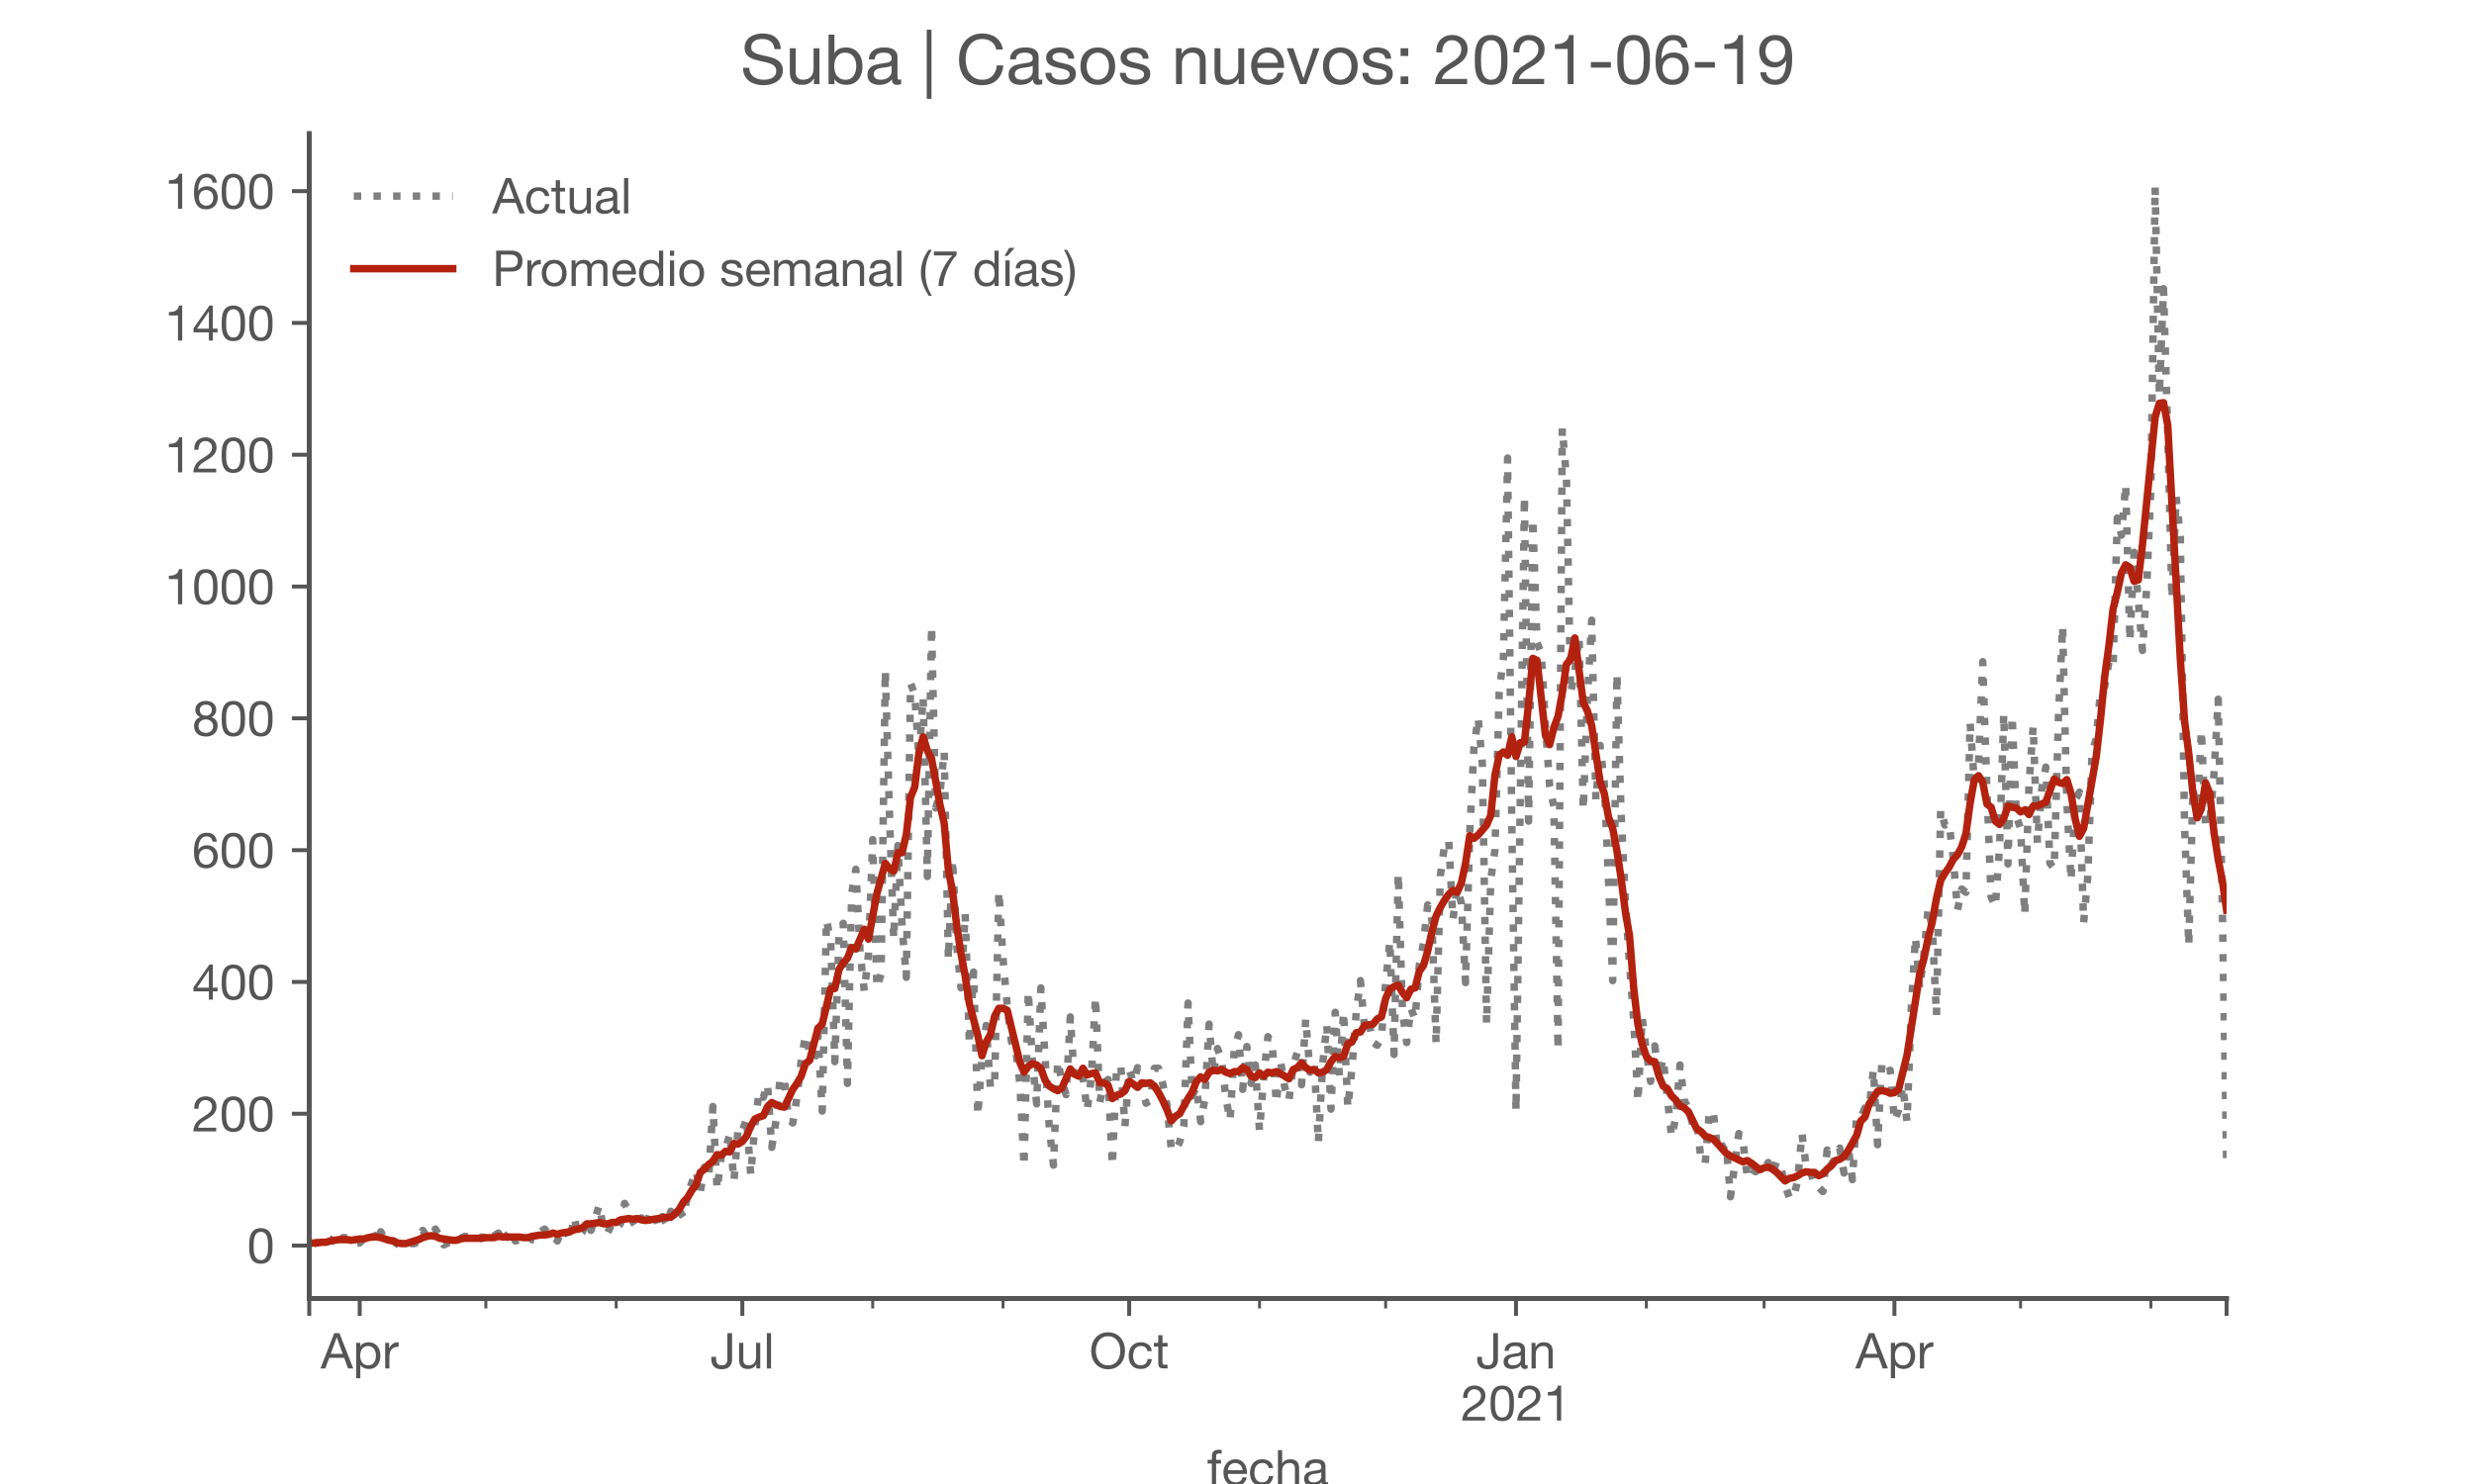 <?xml version="1.0" encoding="utf-8" standalone="no"?>
<!DOCTYPE svg PUBLIC "-//W3C//DTD SVG 1.1//EN"
  "http://www.w3.org/Graphics/SVG/1.1/DTD/svg11.dtd">
<!-- Created with matplotlib (https://matplotlib.org/) -->
<svg height="300pt" version="1.1" viewBox="0 0 500 300" width="500pt" xmlns="http://www.w3.org/2000/svg" xmlns:xlink="http://www.w3.org/1999/xlink">
 <defs>
  <style type="text/css">*{stroke-linecap:butt;stroke-linejoin:round;}</style>
 </defs>
 <g id="figure_1">
  <g id="patch_1">
   <path d="M 0 300 
L 500 300 
L 500 0 
L 0 0 
z
" style="fill:#ffffff;"/>
  </g>
  <g id="axes_1">
   <g id="patch_2">
    <path d="M 62.5 262.5 
L 450 262.5 
L 450 27 
L 62.5 27 
z
" style="fill:#ffffff;"/>
   </g>
   <g id="matplotlib.axis_1">
    <g id="xtick_1">
     <g id="line2d_1">
      <defs>
       <path d="M 0 0 
L 0 3.5 
" id="m7e9a096aee" style="stroke:#555555;stroke-width:0.8;"/>
      </defs>
      <g>
       <use style="fill:#555555;stroke:#555555;stroke-width:0.8;" x="62.5" xlink:href="#m7e9a096aee" y="262.5"/>
      </g>
     </g>
    </g>
    <g id="xtick_2">
     <g id="line2d_2">
      <g>
       <use style="fill:#555555;stroke:#555555;stroke-width:0.8;" x="72.697" xlink:href="#m7e9a096aee" y="262.5"/>
      </g>
     </g>
     <g id="text_1">
      <!-- Apr -->
      <g style="fill:#555555;" transform="translate(64.828 276.641)scale(0.1 -0.1)">
       <defs>
        <path d="M 20.094 29.5 
L 32.203 62.797 
L 32.406 62.797 
L 44.297 29.5 
z
M 27.203 71.406 
L -0.594 0 
L 9.094 0 
L 17.094 21.5 
L 47.297 21.5 
L 55.094 0 
L 65.594 0 
L 37.703 71.406 
z
" id="HelveticaNeue-65"/>
        <path d="M 6.703 51.703 
L 6.703 -19.703 
L 15.203 -19.703 
L 15.203 6.906 
L 15.406 6.906 
Q 16.797 4.594 18.844 3.047 
Q 20.906 1.5 23.203 0.594 
Q 25.5 -0.297 27.844 -0.688 
Q 30.203 -1.094 32.094 -1.094 
Q 38 -1.094 42.453 1 
Q 46.906 3.094 49.844 6.75 
Q 52.797 10.406 54.25 15.297 
Q 55.703 20.203 55.703 25.703 
Q 55.703 31.203 54.203 36.094 
Q 52.703 41 49.75 44.75 
Q 46.797 48.5 42.344 50.703 
Q 37.906 52.906 31.906 52.906 
Q 26.5 52.906 22 50.953 
Q 17.5 49 15.406 44.703 
L 15.203 44.703 
L 15.203 51.703 
z
M 46.703 26.297 
Q 46.703 22.5 45.891 18.891 
Q 45.094 15.297 43.297 12.5 
Q 41.5 9.703 38.547 8 
Q 35.594 6.297 31.203 6.297 
Q 26.797 6.297 23.688 7.938 
Q 20.594 9.594 18.641 12.297 
Q 16.703 15 15.797 18.547 
Q 14.906 22.094 14.906 25.906 
Q 14.906 29.5 15.75 33 
Q 16.594 36.5 18.5 39.25 
Q 20.406 42 23.406 43.703 
Q 26.406 45.406 30.703 45.406 
Q 34.797 45.406 37.844 43.797 
Q 40.906 42.203 42.844 39.5 
Q 44.797 36.797 45.75 33.344 
Q 46.703 29.906 46.703 26.297 
z
" id="HelveticaNeue-112"/>
        <path d="M 6.094 51.703 
L 6.094 0 
L 14.594 0 
L 14.594 23 
Q 14.594 28 15.594 31.844 
Q 16.594 35.703 18.797 38.391 
Q 21 41.094 24.594 42.5 
Q 28.203 43.906 33.297 43.906 
L 33.297 52.906 
Q 26.406 53.094 21.906 50.094 
Q 17.406 47.094 14.297 40.797 
L 14.094 40.797 
L 14.094 51.703 
z
" id="HelveticaNeue-114"/>
       </defs>
       <use xlink:href="#HelveticaNeue-65"/>
       <use x="64.8" xlink:href="#HelveticaNeue-112"/>
       <use x="124.1" xlink:href="#HelveticaNeue-114"/>
      </g>
     </g>
    </g>
    <g id="xtick_3">
     <g id="line2d_3">
      <g>
       <use style="fill:#555555;stroke:#555555;stroke-width:0.8;" x="150.027" xlink:href="#m7e9a096aee" y="262.5"/>
      </g>
     </g>
     <g id="text_2">
      <!-- Jul -->
      <g style="fill:#555555;" transform="translate(143.542 276.641)scale(0.1 -0.1)">
       <defs>
        <path d="M 44.094 17.797 
L 44.094 71.406 
L 34.594 71.406 
L 34.594 19.203 
Q 34.594 13.297 32.141 9.797 
Q 29.703 6.297 23.203 6.297 
Q 19.703 6.297 17.453 7.344 
Q 15.203 8.406 13.953 10.297 
Q 12.703 12.203 12.203 14.797 
Q 11.703 17.406 11.703 20.5 
L 11.703 23.5 
L 2.203 23.5 
L 2.203 19.094 
Q 2.203 8.906 7.594 3.656 
Q 13 -1.594 23 -1.594 
Q 29 -1.594 33.047 0.047 
Q 37.094 1.703 39.547 4.453 
Q 42 7.203 43.047 10.703 
Q 44.094 14.203 44.094 17.797 
z
" id="HelveticaNeue-74"/>
        <path d="M 49.203 0 
L 49.203 51.703 
L 40.703 51.703 
L 40.703 22.5 
Q 40.703 19 39.75 16.047 
Q 38.797 13.094 36.891 10.891 
Q 35 8.703 32.141 7.5 
Q 29.297 6.297 25.406 6.297 
Q 20.5 6.297 17.703 9.094 
Q 14.906 11.906 14.906 16.703 
L 14.906 51.703 
L 6.406 51.703 
L 6.406 17.703 
Q 6.406 13.5 7.25 10.047 
Q 8.094 6.594 10.188 4.094 
Q 12.297 1.594 15.688 0.25 
Q 19.094 -1.094 24.203 -1.094 
Q 29.906 -1.094 34.094 1.156 
Q 38.297 3.406 41 8.203 
L 41.203 8.203 
L 41.203 0 
z
" id="HelveticaNeue-117"/>
        <path d="M 6.906 71.406 
L 6.906 0 
L 15.406 0 
L 15.406 71.406 
z
" id="HelveticaNeue-108"/>
       </defs>
       <use xlink:href="#HelveticaNeue-74"/>
       <use x="51.9" xlink:href="#HelveticaNeue-117"/>
       <use x="107.5" xlink:href="#HelveticaNeue-108"/>
      </g>
     </g>
    </g>
    <g id="xtick_4">
     <g id="line2d_4">
      <g>
       <use style="fill:#555555;stroke:#555555;stroke-width:0.8;" x="228.207" xlink:href="#m7e9a096aee" y="262.5"/>
      </g>
     </g>
     <g id="text_3">
      <!-- Oct -->
      <g style="fill:#555555;" transform="translate(220.147 276.641)scale(0.1 -0.1)">
       <defs>
        <path d="M 13.297 35.703 
Q 13.297 41.094 14.688 46.344 
Q 16.094 51.594 19.094 55.797 
Q 22.094 60 26.797 62.547 
Q 31.5 65.094 38 65.094 
Q 44.5 65.094 49.203 62.547 
Q 53.906 60 56.906 55.797 
Q 59.906 51.594 61.297 46.344 
Q 62.703 41.094 62.703 35.703 
Q 62.703 30.297 61.297 25.047 
Q 59.906 19.797 56.906 15.594 
Q 53.906 11.406 49.203 8.844 
Q 44.5 6.297 38 6.297 
Q 31.5 6.297 26.797 8.844 
Q 22.094 11.406 19.094 15.594 
Q 16.094 19.797 14.688 25.047 
Q 13.297 30.297 13.297 35.703 
z
M 3.797 35.703 
Q 3.797 28.406 5.938 21.656 
Q 8.094 14.906 12.391 9.703 
Q 16.703 4.5 23.094 1.453 
Q 29.5 -1.594 38 -1.594 
Q 46.5 -1.594 52.891 1.453 
Q 59.297 4.5 63.594 9.703 
Q 67.906 14.906 70.047 21.656 
Q 72.203 28.406 72.203 35.703 
Q 72.203 43 70.047 49.75 
Q 67.906 56.5 63.594 61.703 
Q 59.297 66.906 52.891 70 
Q 46.5 73.094 38 73.094 
Q 29.5 73.094 23.094 70 
Q 16.703 66.906 12.391 61.703 
Q 8.094 56.5 5.938 49.75 
Q 3.797 43 3.797 35.703 
z
" id="HelveticaNeue-79"/>
        <path d="M 41.5 35.094 
L 50.297 35.094 
Q 49.797 39.703 47.891 43.047 
Q 46 46.406 43.047 48.594 
Q 40.094 50.797 36.25 51.844 
Q 32.406 52.906 28 52.906 
Q 21.906 52.906 17.297 50.75 
Q 12.703 48.594 9.641 44.844 
Q 6.594 41.094 5.094 36.047 
Q 3.594 31 3.594 25.203 
Q 3.594 19.406 5.141 14.547 
Q 6.703 9.703 9.75 6.203 
Q 12.797 2.703 17.344 0.797 
Q 21.906 -1.094 27.797 -1.094 
Q 37.703 -1.094 43.453 4.094 
Q 49.203 9.297 50.594 18.906 
L 41.906 18.906 
Q 41.094 12.906 37.547 9.594 
Q 34 6.297 27.703 6.297 
Q 23.703 6.297 20.797 7.891 
Q 17.906 9.5 16.094 12.141 
Q 14.297 14.797 13.438 18.188 
Q 12.594 21.594 12.594 25.203 
Q 12.594 29.094 13.391 32.75 
Q 14.203 36.406 16.047 39.203 
Q 17.906 42 21 43.703 
Q 24.094 45.406 28.703 45.406 
Q 34.094 45.406 37.297 42.703 
Q 40.5 40 41.5 35.094 
z
" id="HelveticaNeue-99"/>
        <path d="M 18.203 51.703 
L 18.203 67.203 
L 9.703 67.203 
L 9.703 51.703 
L 0.906 51.703 
L 0.906 44.203 
L 9.703 44.203 
L 9.703 11.297 
Q 9.703 7.703 10.391 5.5 
Q 11.094 3.297 12.547 2.094 
Q 14 0.906 16.344 0.453 
Q 18.703 0 22 0 
L 28.5 0 
L 28.5 7.5 
L 24.594 7.5 
Q 22.594 7.5 21.344 7.641 
Q 20.094 7.797 19.391 8.297 
Q 18.703 8.797 18.453 9.688 
Q 18.203 10.594 18.203 12.094 
L 18.203 44.203 
L 28.5 44.203 
L 28.5 51.703 
z
" id="HelveticaNeue-116"/>
       </defs>
       <use xlink:href="#HelveticaNeue-79"/>
       <use x="76" xlink:href="#HelveticaNeue-99"/>
       <use x="129.7" xlink:href="#HelveticaNeue-116"/>
      </g>
     </g>
    </g>
    <g id="xtick_5">
     <g id="line2d_5">
      <g>
       <use style="fill:#555555;stroke:#555555;stroke-width:0.8;" x="306.387" xlink:href="#m7e9a096aee" y="262.5"/>
      </g>
     </g>
     <g id="text_4">
      <!-- Jan -->
      <g style="fill:#555555;" transform="translate(298.327 276.641)scale(0.1 -0.1)">
       <defs>
        <path d="M 52.203 0.203 
Q 50 -1.094 46.094 -1.094 
Q 42.797 -1.094 40.844 0.75 
Q 38.906 2.594 38.906 6.797 
Q 35.406 2.594 30.75 0.75 
Q 26.094 -1.094 20.703 -1.094 
Q 17.203 -1.094 14.047 -0.297 
Q 10.906 0.5 8.594 2.203 
Q 6.297 3.906 4.938 6.656 
Q 3.594 9.406 3.594 13.297 
Q 3.594 17.703 5.094 20.5 
Q 6.594 23.297 9.047 25.047 
Q 11.5 26.797 14.641 27.688 
Q 17.797 28.594 21.094 29.203 
Q 24.594 29.906 27.75 30.25 
Q 30.906 30.594 33.297 31.25 
Q 35.703 31.906 37.094 33.156 
Q 38.5 34.406 38.5 36.797 
Q 38.5 39.594 37.453 41.297 
Q 36.406 43 34.75 43.891 
Q 33.094 44.797 31.047 45.094 
Q 29 45.406 27 45.406 
Q 21.594 45.406 18 43.344 
Q 14.406 41.297 14.094 35.594 
L 5.594 35.594 
Q 5.797 40.406 7.594 43.703 
Q 9.406 47 12.406 49.047 
Q 15.406 51.094 19.25 52 
Q 23.094 52.906 27.5 52.906 
Q 31 52.906 34.453 52.406 
Q 37.906 51.906 40.703 50.344 
Q 43.5 48.797 45.203 46 
Q 46.906 43.203 46.906 38.703 
L 46.906 12.094 
Q 46.906 9.094 47.25 7.688 
Q 47.594 6.297 49.594 6.297 
Q 50.703 6.297 52.203 6.797 
z
M 38.406 26.703 
Q 36.797 25.5 34.188 24.953 
Q 31.594 24.406 28.75 24.047 
Q 25.906 23.703 23 23.25 
Q 20.094 22.797 17.797 21.797 
Q 15.5 20.797 14.047 18.938 
Q 12.594 17.094 12.594 13.906 
Q 12.594 11.797 13.438 10.344 
Q 14.297 8.906 15.641 8 
Q 17 7.094 18.797 6.688 
Q 20.594 6.297 22.594 6.297 
Q 26.797 6.297 29.797 7.438 
Q 32.797 8.594 34.688 10.344 
Q 36.594 12.094 37.5 14.141 
Q 38.406 16.203 38.406 18 
z
" id="HelveticaNeue-97"/>
        <path d="M 6.406 51.703 
L 6.406 0 
L 14.906 0 
L 14.906 29.203 
Q 14.906 32.703 15.844 35.641 
Q 16.797 38.594 18.688 40.797 
Q 20.594 43 23.438 44.203 
Q 26.297 45.406 30.203 45.406 
Q 35.094 45.406 37.891 42.594 
Q 40.703 39.797 40.703 35 
L 40.703 0 
L 49.203 0 
L 49.203 34 
Q 49.203 38.203 48.344 41.641 
Q 47.5 45.094 45.391 47.594 
Q 43.297 50.094 39.891 51.5 
Q 36.5 52.906 31.406 52.906 
Q 19.906 52.906 14.594 43.5 
L 14.406 43.5 
L 14.406 51.703 
z
" id="HelveticaNeue-110"/>
       </defs>
       <use xlink:href="#HelveticaNeue-74"/>
       <use x="51.9" xlink:href="#HelveticaNeue-97"/>
       <use x="105.6" xlink:href="#HelveticaNeue-110"/>
      </g>
      <!-- 2021 -->
      <g style="fill:#555555;" transform="translate(295.268 287.18)scale(0.1 -0.1)">
       <defs>
        <path d="M 4.406 45.797 
L 12.906 45.797 
Q 12.797 49 13.547 52.141 
Q 14.297 55.297 16 57.797 
Q 17.703 60.297 20.344 61.844 
Q 23 63.406 26.703 63.406 
Q 29.5 63.406 32 62.5 
Q 34.5 61.594 36.344 59.891 
Q 38.203 58.203 39.297 55.844 
Q 40.406 53.5 40.406 50.594 
Q 40.406 46.906 39.25 44.094 
Q 38.094 41.297 35.844 38.891 
Q 33.594 36.5 30.188 34.141 
Q 26.797 31.797 22.297 29 
Q 18.594 26.797 15.188 24.297 
Q 11.797 21.797 9.094 18.5 
Q 6.406 15.203 4.656 10.75 
Q 2.906 6.297 2.406 0 
L 48.703 0 
L 48.703 7.5 
L 12.297 7.5 
Q 12.906 10.797 14.844 13.344 
Q 16.797 15.906 19.547 18.094 
Q 22.297 20.297 25.594 22.25 
Q 28.906 24.203 32.203 26.203 
Q 35.5 28.297 38.594 30.594 
Q 41.703 32.906 44.094 35.75 
Q 46.5 38.594 47.953 42.188 
Q 49.406 45.797 49.406 50.5 
Q 49.406 55.5 47.656 59.297 
Q 45.906 63.094 42.906 65.641 
Q 39.906 68.203 35.844 69.547 
Q 31.797 70.906 27.203 70.906 
Q 21.594 70.906 17.188 69 
Q 12.797 67.094 9.844 63.75 
Q 6.906 60.406 5.5 55.797 
Q 4.094 51.203 4.406 45.797 
z
" id="HelveticaNeue-50"/>
        <path d="M 13.203 34.906 
Q 13.203 37.5 13.25 40.641 
Q 13.297 43.797 13.75 46.938 
Q 14.203 50.094 15.047 53.094 
Q 15.906 56.094 17.547 58.344 
Q 19.203 60.594 21.703 62 
Q 24.203 63.406 27.797 63.406 
Q 31.406 63.406 33.906 62 
Q 36.406 60.594 38.047 58.344 
Q 39.703 56.094 40.547 53.094 
Q 41.406 50.094 41.844 46.938 
Q 42.297 43.797 42.344 40.641 
Q 42.406 37.5 42.406 34.906 
Q 42.406 30.906 42.156 25.953 
Q 41.906 21 40.547 16.641 
Q 39.203 12.297 36.203 9.297 
Q 33.203 6.297 27.797 6.297 
Q 22.406 6.297 19.406 9.297 
Q 16.406 12.297 15.047 16.641 
Q 13.703 21 13.453 25.953 
Q 13.203 30.906 13.203 34.906 
z
M 4.203 34.797 
Q 4.203 30.906 4.391 26.703 
Q 4.594 22.5 5.391 18.5 
Q 6.203 14.5 7.703 10.953 
Q 9.203 7.406 11.797 4.703 
Q 14.406 2 18.344 0.453 
Q 22.297 -1.094 27.797 -1.094 
Q 33.406 -1.094 37.297 0.453 
Q 41.203 2 43.797 4.703 
Q 46.406 7.406 47.906 10.953 
Q 49.406 14.5 50.203 18.5 
Q 51 22.5 51.203 26.703 
Q 51.406 30.906 51.406 34.797 
Q 51.406 38.703 51.203 42.891 
Q 51 47.094 50.203 51.094 
Q 49.406 55.094 47.906 58.688 
Q 46.406 62.297 43.797 65 
Q 41.203 67.703 37.25 69.297 
Q 33.297 70.906 27.797 70.906 
Q 22.297 70.906 18.344 69.297 
Q 14.406 67.703 11.797 65 
Q 9.203 62.297 7.703 58.688 
Q 6.203 55.094 5.391 51.094 
Q 4.594 47.094 4.391 42.891 
Q 4.203 38.703 4.203 34.797 
z
" id="HelveticaNeue-48"/>
        <path d="M 35.594 0 
L 35.594 70.906 
L 29.094 70.906 
Q 28.406 66.906 26.5 64.297 
Q 24.594 61.703 21.844 60.203 
Q 19.094 58.703 15.688 58.141 
Q 12.297 57.594 8.703 57.594 
L 8.703 50.797 
L 27.094 50.797 
L 27.094 0 
z
" id="HelveticaNeue-49"/>
       </defs>
       <use xlink:href="#HelveticaNeue-50"/>
       <use x="55.6" xlink:href="#HelveticaNeue-48"/>
       <use x="111.2" xlink:href="#HelveticaNeue-50"/>
       <use x="166.8" xlink:href="#HelveticaNeue-49"/>
      </g>
     </g>
    </g>
    <g id="xtick_6">
     <g id="line2d_6">
      <g>
       <use style="fill:#555555;stroke:#555555;stroke-width:0.8;" x="382.867" xlink:href="#m7e9a096aee" y="262.5"/>
      </g>
     </g>
     <g id="text_5">
      <!-- Apr -->
      <g style="fill:#555555;" transform="translate(374.998 276.641)scale(0.1 -0.1)">
       <use xlink:href="#HelveticaNeue-65"/>
       <use x="64.8" xlink:href="#HelveticaNeue-112"/>
       <use x="124.1" xlink:href="#HelveticaNeue-114"/>
      </g>
     </g>
    </g>
    <g id="xtick_7">
     <g id="line2d_7">
      <g>
       <use style="fill:#555555;stroke:#555555;stroke-width:0.8;" x="450" xlink:href="#m7e9a096aee" y="262.5"/>
      </g>
     </g>
    </g>
    <g id="xtick_8">
     <g id="line2d_8">
      <defs>
       <path d="M 0 0 
L 0 2 
" id="m734d693947" style="stroke:#555555;stroke-width:0.6;"/>
      </defs>
      <g>
       <use style="fill:#555555;stroke:#555555;stroke-width:0.6;" x="98.191" xlink:href="#m734d693947" y="262.5"/>
      </g>
     </g>
    </g>
    <g id="xtick_9">
     <g id="line2d_9">
      <g>
       <use style="fill:#555555;stroke:#555555;stroke-width:0.6;" x="124.534" xlink:href="#m734d693947" y="262.5"/>
      </g>
     </g>
    </g>
    <g id="xtick_10">
     <g id="line2d_10">
      <g>
       <use style="fill:#555555;stroke:#555555;stroke-width:0.6;" x="176.371" xlink:href="#m734d693947" y="262.5"/>
      </g>
     </g>
    </g>
    <g id="xtick_11">
     <g id="line2d_11">
      <g>
       <use style="fill:#555555;stroke:#555555;stroke-width:0.6;" x="202.714" xlink:href="#m734d693947" y="262.5"/>
      </g>
     </g>
    </g>
    <g id="xtick_12">
     <g id="line2d_12">
      <g>
       <use style="fill:#555555;stroke:#555555;stroke-width:0.6;" x="254.55" xlink:href="#m734d693947" y="262.5"/>
      </g>
     </g>
    </g>
    <g id="xtick_13">
     <g id="line2d_13">
      <g>
       <use style="fill:#555555;stroke:#555555;stroke-width:0.6;" x="280.044" xlink:href="#m734d693947" y="262.5"/>
      </g>
     </g>
    </g>
    <g id="xtick_14">
     <g id="line2d_14">
      <g>
       <use style="fill:#555555;stroke:#555555;stroke-width:0.6;" x="332.73" xlink:href="#m734d693947" y="262.5"/>
      </g>
     </g>
    </g>
    <g id="xtick_15">
     <g id="line2d_15">
      <g>
       <use style="fill:#555555;stroke:#555555;stroke-width:0.6;" x="356.524" xlink:href="#m734d693947" y="262.5"/>
      </g>
     </g>
    </g>
    <g id="xtick_16">
     <g id="line2d_16">
      <g>
       <use style="fill:#555555;stroke:#555555;stroke-width:0.6;" x="408.361" xlink:href="#m734d693947" y="262.5"/>
      </g>
     </g>
    </g>
    <g id="xtick_17">
     <g id="line2d_17">
      <g>
       <use style="fill:#555555;stroke:#555555;stroke-width:0.6;" x="434.704" xlink:href="#m734d693947" y="262.5"/>
      </g>
     </g>
    </g>
    <g id="text_6">
     <!-- fecha -->
     <g style="fill:#555555;" transform="translate(243.935 300.291)scale(0.1 -0.1)">
      <defs>
       <path d="M 9.906 44.203 
L 9.906 0 
L 18.406 0 
L 18.406 44.203 
L 28.406 44.203 
L 28.406 51.703 
L 18.406 51.703 
L 18.406 58.906 
Q 18.406 62.297 20.094 63.5 
Q 21.797 64.703 24.906 64.703 
Q 26 64.703 27.297 64.547 
Q 28.594 64.406 29.703 64 
L 29.703 71.406 
Q 28.5 71.797 26.953 72 
Q 25.406 72.203 24.203 72.203 
Q 17.203 72.203 13.547 68.953 
Q 9.906 65.703 9.906 59.406 
L 9.906 51.703 
L 1.203 51.703 
L 1.203 44.203 
z
" id="HelveticaNeue-102"/>
       <path d="M 42.297 30.797 
L 12.594 30.797 
Q 12.797 33.797 13.891 36.438 
Q 15 39.094 16.891 41.094 
Q 18.797 43.094 21.438 44.25 
Q 24.094 45.406 27.406 45.406 
Q 30.594 45.406 33.25 44.25 
Q 35.906 43.094 37.844 41.141 
Q 39.797 39.203 40.938 36.5 
Q 42.094 33.797 42.297 30.797 
z
M 50.5 16.406 
L 42.094 16.406 
Q 41 11.297 37.547 8.797 
Q 34.094 6.297 28.703 6.297 
Q 24.5 6.297 21.391 7.688 
Q 18.297 9.094 16.297 11.438 
Q 14.297 13.797 13.391 16.844 
Q 12.5 19.906 12.594 23.297 
L 51.297 23.297 
Q 51.5 28 50.453 33.203 
Q 49.406 38.406 46.656 42.797 
Q 43.906 47.203 39.344 50.047 
Q 34.797 52.906 27.906 52.906 
Q 22.594 52.906 18.141 50.906 
Q 13.703 48.906 10.453 45.297 
Q 7.203 41.703 5.391 36.797 
Q 3.594 31.906 3.594 26 
Q 3.797 20.094 5.344 15.094 
Q 6.906 10.094 10 6.5 
Q 13.094 2.906 17.641 0.906 
Q 22.203 -1.094 28.406 -1.094 
Q 37.203 -1.094 43 3.297 
Q 48.797 7.703 50.5 16.406 
z
" id="HelveticaNeue-101"/>
       <path d="M 6.406 71.406 
L 6.406 0 
L 14.906 0 
L 14.906 29.203 
Q 14.906 32.703 15.844 35.641 
Q 16.797 38.594 18.688 40.797 
Q 20.594 43 23.438 44.203 
Q 26.297 45.406 30.203 45.406 
Q 35.094 45.406 37.891 42.594 
Q 40.703 39.797 40.703 35 
L 40.703 0 
L 49.203 0 
L 49.203 34 
Q 49.203 38.203 48.344 41.641 
Q 47.5 45.094 45.391 47.594 
Q 43.297 50.094 39.891 51.5 
Q 36.5 52.906 31.406 52.906 
Q 29.094 52.906 26.641 52.406 
Q 24.203 51.906 21.953 50.844 
Q 19.703 49.797 17.891 48.141 
Q 16.094 46.5 15.094 44.094 
L 14.906 44.094 
L 14.906 71.406 
z
" id="HelveticaNeue-104"/>
      </defs>
      <use xlink:href="#HelveticaNeue-102"/>
      <use x="29.6" xlink:href="#HelveticaNeue-101"/>
      <use x="83.3" xlink:href="#HelveticaNeue-99"/>
      <use x="137" xlink:href="#HelveticaNeue-104"/>
      <use x="192.6" xlink:href="#HelveticaNeue-97"/>
     </g>
    </g>
   </g>
   <g id="matplotlib.axis_2">
    <g id="ytick_1">
     <g id="line2d_18">
      <defs>
       <path d="M 0 0 
L -3.5 0 
" id="m8bf33526e2" style="stroke:#555555;stroke-width:0.8;"/>
      </defs>
      <g>
       <use style="fill:#555555;stroke:#555555;stroke-width:0.8;" x="62.5" xlink:href="#m8bf33526e2" y="251.795"/>
      </g>
     </g>
     <g id="text_7">
      <!-- 0 -->
      <g style="fill:#555555;" transform="translate(49.941 255.366)scale(0.1 -0.1)">
       <use xlink:href="#HelveticaNeue-48"/>
      </g>
     </g>
    </g>
    <g id="ytick_2">
     <g id="line2d_19">
      <g>
       <use style="fill:#555555;stroke:#555555;stroke-width:0.8;" x="62.5" xlink:href="#m8bf33526e2" y="225.151"/>
      </g>
     </g>
     <g id="text_8">
      <!-- 200 -->
      <g style="fill:#555555;" transform="translate(38.822 228.721)scale(0.1 -0.1)">
       <use xlink:href="#HelveticaNeue-50"/>
       <use x="55.6" xlink:href="#HelveticaNeue-48"/>
       <use x="111.2" xlink:href="#HelveticaNeue-48"/>
      </g>
     </g>
    </g>
    <g id="ytick_3">
     <g id="line2d_20">
      <g>
       <use style="fill:#555555;stroke:#555555;stroke-width:0.8;" x="62.5" xlink:href="#m8bf33526e2" y="198.506"/>
      </g>
     </g>
     <g id="text_9">
      <!-- 400 -->
      <g style="fill:#555555;" transform="translate(38.822 202.076)scale(0.1 -0.1)">
       <defs>
        <path d="M 33.906 24.094 
L 10.094 24.094 
L 33.703 58.797 
L 33.906 58.797 
z
M 41.906 24.094 
L 41.906 70.906 
L 35.094 70.906 
L 2.797 24.797 
L 2.797 16.594 
L 33.906 16.594 
L 33.906 0 
L 41.906 0 
L 41.906 16.594 
L 51.5 16.594 
L 51.5 24.094 
z
" id="HelveticaNeue-52"/>
       </defs>
       <use xlink:href="#HelveticaNeue-52"/>
       <use x="55.6" xlink:href="#HelveticaNeue-48"/>
       <use x="111.2" xlink:href="#HelveticaNeue-48"/>
      </g>
     </g>
    </g>
    <g id="ytick_4">
     <g id="line2d_21">
      <g>
       <use style="fill:#555555;stroke:#555555;stroke-width:0.8;" x="62.5" xlink:href="#m8bf33526e2" y="171.861"/>
      </g>
     </g>
     <g id="text_10">
      <!-- 600 -->
      <g style="fill:#555555;" transform="translate(38.822 175.431)scale(0.1 -0.1)">
       <defs>
        <path d="M 41.406 52.797 
L 49.906 52.797 
Q 49.094 61.594 43.891 66.25 
Q 38.703 70.906 29.906 70.906 
Q 22.297 70.906 17.297 67.703 
Q 12.297 64.5 9.297 59.203 
Q 6.297 53.906 5.047 47.047 
Q 3.797 40.203 3.797 32.906 
Q 3.797 27.297 4.641 21.297 
Q 5.5 15.297 8.094 10.297 
Q 10.703 5.297 15.5 2.094 
Q 20.297 -1.094 28.203 -1.094 
Q 34.906 -1.094 39.453 1.156 
Q 44 3.406 46.75 6.844 
Q 49.5 10.297 50.703 14.5 
Q 51.906 18.703 51.906 22.594 
Q 51.906 27.5 50.406 31.703 
Q 48.906 35.906 46.156 39 
Q 43.406 42.094 39.344 43.844 
Q 35.297 45.594 30.203 45.594 
Q 24.406 45.594 19.953 43.391 
Q 15.5 41.203 12.5 36.297 
L 12.297 36.5 
Q 12.406 40.594 13.094 45.297 
Q 13.797 50 15.641 54.047 
Q 17.5 58.094 20.797 60.75 
Q 24.094 63.406 29.5 63.406 
Q 34.594 63.406 37.688 60.5 
Q 40.797 57.594 41.406 52.797 
z
M 28.594 38.094 
Q 32.203 38.094 34.891 36.797 
Q 37.594 35.5 39.391 33.344 
Q 41.203 31.203 42.047 28.25 
Q 42.906 25.297 42.906 22 
Q 42.906 18.906 41.953 16.047 
Q 41 13.203 39.203 11 
Q 37.406 8.797 34.75 7.547 
Q 32.094 6.297 28.594 6.297 
Q 25.094 6.297 22.344 7.547 
Q 19.594 8.797 17.75 10.891 
Q 15.906 13 14.906 15.891 
Q 13.906 18.797 13.906 22.094 
Q 13.906 25.406 14.844 28.344 
Q 15.797 31.297 17.688 33.438 
Q 19.594 35.594 22.297 36.844 
Q 25 38.094 28.594 38.094 
z
" id="HelveticaNeue-54"/>
       </defs>
       <use xlink:href="#HelveticaNeue-54"/>
       <use x="55.6" xlink:href="#HelveticaNeue-48"/>
       <use x="111.2" xlink:href="#HelveticaNeue-48"/>
      </g>
     </g>
    </g>
    <g id="ytick_5">
     <g id="line2d_22">
      <g>
       <use style="fill:#555555;stroke:#555555;stroke-width:0.8;" x="62.5" xlink:href="#m8bf33526e2" y="145.216"/>
      </g>
     </g>
     <g id="text_11">
      <!-- 800 -->
      <g style="fill:#555555;" transform="translate(38.822 148.787)scale(0.1 -0.1)">
       <defs>
        <path d="M 15.5 52.5 
Q 15.5 55.203 16.5 57.203 
Q 17.5 59.203 19.141 60.594 
Q 20.797 62 23.094 62.703 
Q 25.406 63.406 27.906 63.406 
Q 33.094 63.406 36.438 60.656 
Q 39.797 57.906 39.797 52.5 
Q 39.797 47.094 36.5 44.094 
Q 33.203 41.094 28.094 41.094 
Q 25.5 41.094 23.203 41.797 
Q 20.906 42.5 19.203 43.891 
Q 17.5 45.297 16.5 47.438 
Q 15.5 49.594 15.5 52.5 
z
M 6.5 52.797 
Q 6.5 48 9.203 43.953 
Q 11.906 39.906 16.406 38.094 
Q 10.406 36 7.203 31.344 
Q 4 26.703 4 20.406 
Q 4 15 5.844 10.953 
Q 7.703 6.906 10.953 4.203 
Q 14.203 1.5 18.594 0.203 
Q 23 -1.094 28.094 -1.094 
Q 33 -1.094 37.297 0.297 
Q 41.594 1.703 44.75 4.453 
Q 47.906 7.203 49.75 11.203 
Q 51.594 15.203 51.594 20.406 
Q 51.594 27 48.5 31.547 
Q 45.406 36.094 39 38.094 
Q 43.5 40.094 46.141 44.047 
Q 48.797 48 48.797 52.797 
Q 48.797 56.203 47.594 59.453 
Q 46.406 62.703 43.844 65.25 
Q 41.297 67.797 37.188 69.344 
Q 33.094 70.906 27.297 70.906 
Q 23.203 70.906 19.453 69.703 
Q 15.703 68.5 12.797 66.203 
Q 9.906 63.906 8.203 60.547 
Q 6.5 57.203 6.5 52.797 
z
M 13 20 
Q 13 23.094 14.141 25.594 
Q 15.297 28.094 17.344 29.891 
Q 19.406 31.703 22.156 32.641 
Q 24.906 33.594 28 33.594 
Q 31 33.594 33.641 32.547 
Q 36.297 31.5 38.297 29.703 
Q 40.297 27.906 41.438 25.453 
Q 42.594 23 42.594 20.094 
Q 42.594 17.094 41.547 14.594 
Q 40.5 12.094 38.547 10.25 
Q 36.594 8.406 33.938 7.344 
Q 31.297 6.297 28.094 6.297 
Q 21.5 6.297 17.25 9.938 
Q 13 13.594 13 20 
z
" id="HelveticaNeue-56"/>
       </defs>
       <use xlink:href="#HelveticaNeue-56"/>
       <use x="55.6" xlink:href="#HelveticaNeue-48"/>
       <use x="111.2" xlink:href="#HelveticaNeue-48"/>
      </g>
     </g>
    </g>
    <g id="ytick_6">
     <g id="line2d_23">
      <g>
       <use style="fill:#555555;stroke:#555555;stroke-width:0.8;" x="62.5" xlink:href="#m8bf33526e2" y="118.571"/>
      </g>
     </g>
     <g id="text_12">
      <!-- 1000 -->
      <g style="fill:#555555;" transform="translate(33.263 122.142)scale(0.1 -0.1)">
       <use xlink:href="#HelveticaNeue-49"/>
       <use x="55.6" xlink:href="#HelveticaNeue-48"/>
       <use x="111.2" xlink:href="#HelveticaNeue-48"/>
       <use x="166.8" xlink:href="#HelveticaNeue-48"/>
      </g>
     </g>
    </g>
    <g id="ytick_7">
     <g id="line2d_24">
      <g>
       <use style="fill:#555555;stroke:#555555;stroke-width:0.8;" x="62.5" xlink:href="#m8bf33526e2" y="91.927"/>
      </g>
     </g>
     <g id="text_13">
      <!-- 1200 -->
      <g style="fill:#555555;" transform="translate(33.263 95.497)scale(0.1 -0.1)">
       <use xlink:href="#HelveticaNeue-49"/>
       <use x="55.6" xlink:href="#HelveticaNeue-50"/>
       <use x="111.2" xlink:href="#HelveticaNeue-48"/>
       <use x="166.8" xlink:href="#HelveticaNeue-48"/>
      </g>
     </g>
    </g>
    <g id="ytick_8">
     <g id="line2d_25">
      <g>
       <use style="fill:#555555;stroke:#555555;stroke-width:0.8;" x="62.5" xlink:href="#m8bf33526e2" y="65.282"/>
      </g>
     </g>
     <g id="text_14">
      <!-- 1400 -->
      <g style="fill:#555555;" transform="translate(33.263 68.852)scale(0.1 -0.1)">
       <use xlink:href="#HelveticaNeue-49"/>
       <use x="55.6" xlink:href="#HelveticaNeue-52"/>
       <use x="111.2" xlink:href="#HelveticaNeue-48"/>
       <use x="166.8" xlink:href="#HelveticaNeue-48"/>
      </g>
     </g>
    </g>
    <g id="ytick_9">
     <g id="line2d_26">
      <g>
       <use style="fill:#555555;stroke:#555555;stroke-width:0.8;" x="62.5" xlink:href="#m8bf33526e2" y="38.637"/>
      </g>
     </g>
     <g id="text_15">
      <!-- 1600 -->
      <g style="fill:#555555;" transform="translate(33.263 42.207)scale(0.1 -0.1)">
       <use xlink:href="#HelveticaNeue-49"/>
       <use x="55.6" xlink:href="#HelveticaNeue-54"/>
       <use x="111.2" xlink:href="#HelveticaNeue-48"/>
       <use x="166.8" xlink:href="#HelveticaNeue-48"/>
      </g>
     </g>
    </g>
   </g>
   <g id="line2d_27">
    <path clip-path="url(#pc3fe5cf416)" d="M 63.35 251.529 
L 64.2 251.129 
L 65.049 251.529 
L 65.899 250.863 
L 66.749 251.396 
L 67.599 249.93 
L 68.448 251.263 
L 69.298 250.197 
L 70.148 250.197 
L 70.998 250.463 
L 71.848 251.396 
L 72.697 251.263 
L 73.547 250.33 
L 75.247 249.131 
L 76.096 251.263 
L 76.946 248.998 
L 77.796 250.596 
L 78.646 250.863 
L 79.496 250.863 
L 80.345 251.529 
L 81.195 251.795 
L 82.045 251.396 
L 83.745 251.396 
L 84.594 250.996 
L 85.444 248.731 
L 86.294 250.064 
L 87.144 250.064 
L 87.993 248.465 
L 88.843 249.93 
L 89.693 251.662 
L 90.543 251.263 
L 91.393 251.263 
L 92.242 250.463 
L 93.092 250.33 
L 93.942 249.93 
L 94.792 250.064 
L 95.641 250.33 
L 96.491 250.863 
L 97.341 250.064 
L 98.191 250.197 
L 99.041 250.73 
L 99.89 249.797 
L 100.74 249.264 
L 101.59 251.263 
L 102.44 249.797 
L 103.289 248.598 
L 104.139 250.863 
L 104.989 250.596 
L 105.839 249.664 
L 106.689 249.797 
L 107.538 250.596 
L 108.388 250.73 
L 109.238 248.998 
L 110.088 248.465 
L 110.938 249.531 
L 111.787 249.664 
L 112.637 250.863 
L 113.487 248.731 
L 114.337 248.332 
L 115.186 250.73 
L 116.036 246.067 
L 116.886 249.797 
L 117.736 248.998 
L 118.586 246.866 
L 119.435 248.731 
L 121.135 243.669 
L 121.985 248.598 
L 122.834 249.131 
L 123.684 247.399 
L 124.534 248.332 
L 125.384 247.399 
L 126.234 243.269 
L 127.083 244.868 
L 127.933 246.999 
L 128.783 248.332 
L 129.633 246.2 
L 130.482 248.198 
L 131.332 245.267 
L 132.182 244.868 
L 133.032 247.799 
L 133.882 245.934 
L 134.731 247.532 
L 135.581 244.868 
L 136.431 246.2 
L 137.281 244.735 
L 138.13 246.067 
L 138.98 241.404 
L 140.68 236.741 
L 141.53 241.004 
L 142.379 235.942 
L 143.229 237.94 
L 144.079 223.685 
L 144.929 240.471 
L 145.779 233.677 
L 146.628 232.212 
L 147.478 229.281 
L 148.328 238.74 
L 149.178 228.082 
L 150.027 228.748 
L 150.877 226.083 
L 151.727 237.54 
L 152.577 227.282 
L 153.427 220.621 
L 154.276 221.82 
L 155.126 219.156 
L 155.976 231.945 
L 156.826 226.616 
L 157.675 217.823 
L 158.525 218.356 
L 159.375 226.216 
L 160.225 227.016 
L 161.075 221.82 
L 161.924 214.36 
L 162.774 209.297 
L 163.624 212.628 
L 164.474 214.226 
L 165.323 209.297 
L 166.173 224.618 
L 167.023 185.983 
L 167.873 189.98 
L 168.723 214.626 
L 169.572 188.647 
L 170.422 186.649 
L 171.272 219.022 
L 172.122 180.654 
L 172.971 175.725 
L 173.821 192.378 
L 174.671 200.371 
L 175.521 192.91 
L 176.371 169.729 
L 177.22 199.705 
L 178.07 196.907 
L 178.92 135.491 
L 179.77 164.667 
L 180.62 189.846 
L 181.469 170.929 
L 182.319 187.315 
L 183.169 197.573 
L 184.019 138.155 
L 184.868 140.287 
L 185.718 153.21 
L 186.568 140.953 
L 187.418 177.19 
L 188.268 126.565 
L 189.117 163.335 
L 189.967 160.404 
L 190.817 151.877 
L 191.667 193.976 
L 192.516 173.726 
L 193.366 191.179 
L 194.216 199.705 
L 195.066 184.651 
L 195.916 211.162 
L 196.765 196.508 
L 197.615 225.55 
L 198.465 213.693 
L 199.315 207.299 
L 200.164 219.955 
L 201.014 219.422 
L 201.864 180.121 
L 202.714 193.843 
L 203.564 203.302 
L 204.413 210.629 
L 205.263 211.961 
L 206.113 219.022 
L 206.963 235.809 
L 207.812 200.371 
L 208.662 214.626 
L 209.512 223.152 
L 210.362 199.705 
L 212.061 227.948 
L 212.911 235.542 
L 213.761 214.493 
L 214.611 218.489 
L 215.461 221.287 
L 216.31 205.567 
L 217.16 218.623 
L 218.01 217.823 
L 218.86 217.823 
L 219.709 224.485 
L 220.559 217.823 
L 221.409 201.57 
L 222.259 222.886 
L 223.109 218.889 
L 223.958 218.223 
L 224.808 235.675 
L 225.658 215.825 
L 226.508 215.425 
L 227.357 227.682 
L 228.207 216.225 
L 229.057 218.756 
L 229.907 215.825 
L 230.757 218.489 
L 231.606 223.019 
L 232.456 222.486 
L 233.306 215.958 
L 234.156 215.958 
L 235.005 219.156 
L 235.855 223.419 
L 236.705 232.212 
L 237.555 232.611 
L 238.405 230.879 
L 239.254 227.682 
L 240.104 202.769 
L 240.954 221.554 
L 241.804 219.688 
L 242.654 226.749 
L 243.503 222.22 
L 244.353 207.032 
L 245.203 217.024 
L 246.053 211.961 
L 246.902 214.226 
L 247.752 221.953 
L 248.602 226.483 
L 249.452 212.095 
L 250.302 209.164 
L 251.151 220.221 
L 252.001 211.562 
L 252.851 219.022 
L 253.701 215.292 
L 254.55 228.614 
L 255.4 217.69 
L 256.25 209.563 
L 257.1 210.762 
L 257.95 223.019 
L 258.799 214.493 
L 259.649 219.822 
L 260.499 222.486 
L 261.349 215.425 
L 262.198 212.761 
L 263.048 219.289 
L 263.898 205.966 
L 264.748 216.758 
L 265.598 214.493 
L 266.447 231.013 
L 267.297 215.292 
L 268.147 207.165 
L 268.997 224.218 
L 269.846 204.634 
L 270.696 217.424 
L 271.546 204.501 
L 272.396 223.952 
L 273.246 215.825 
L 274.095 204.634 
L 274.945 198.239 
L 275.795 207.965 
L 276.645 206.633 
L 277.495 210.762 
L 278.344 211.295 
L 279.194 209.697 
L 280.044 198.639 
L 280.894 190.246 
L 281.743 213.161 
L 282.593 176.524 
L 283.443 204.501 
L 284.293 210.762 
L 285.143 203.835 
L 285.992 205.966 
L 286.842 195.175 
L 287.692 190.646 
L 288.542 182.919 
L 289.391 185.983 
L 290.241 211.029 
L 291.091 177.057 
L 291.941 170.929 
L 292.791 169.863 
L 293.64 185.85 
L 294.49 179.588 
L 295.34 182.519 
L 296.19 198.639 
L 297.039 168.53 
L 297.889 151.078 
L 298.739 145.083 
L 299.589 154.409 
L 300.439 207.032 
L 301.288 177.856 
L 302.138 171.728 
L 302.988 139.887 
L 303.838 132.96 
L 304.688 92.593 
L 305.537 166.132 
L 306.387 224.618 
L 308.087 100.32 
L 308.936 165.999 
L 309.786 104.849 
L 310.636 129.896 
L 311.486 132.027 
L 312.336 146.549 
L 313.185 158.938 
L 314.035 163.068 
L 314.885 212.228 
L 315.735 86.598 
L 316.584 96.456 
L 317.434 140.021 
L 318.284 135.757 
L 319.134 128.563 
L 319.984 163.734 
L 320.833 140.82 
L 321.683 125.366 
L 322.533 161.736 
L 323.383 150.678 
L 324.232 158.272 
L 325.932 198.239 
L 326.782 136.157 
L 327.632 164.667 
L 328.481 181.986 
L 329.331 195.042 
L 330.181 206.233 
L 331.031 222.753 
L 331.88 205.7 
L 332.73 212.628 
L 333.58 218.623 
L 334.43 211.429 
L 335.28 217.69 
L 336.129 213.96 
L 337.829 229.814 
L 338.679 225.95 
L 339.529 215.292 
L 340.378 222.486 
L 341.228 223.952 
L 342.078 227.282 
L 342.928 226.483 
L 343.777 234.61 
L 344.627 235.142 
L 345.477 224.485 
L 346.327 225.417 
L 347.177 232.744 
L 348.026 231.945 
L 348.876 231.412 
L 349.726 241.937 
L 351.425 229.147 
L 352.275 230.746 
L 353.125 237.94 
L 353.975 236.341 
L 354.825 236.874 
L 355.674 236.075 
L 356.524 236.208 
L 357.374 235.009 
L 358.224 237.274 
L 359.073 234.743 
L 359.923 236.075 
L 360.773 239.672 
L 361.623 242.07 
L 362.473 242.203 
L 363.322 238.606 
L 364.172 229.147 
L 365.022 235.675 
L 365.872 236.608 
L 366.721 239.672 
L 367.571 240.072 
L 368.421 240.871 
L 369.271 232.478 
L 370.121 235.276 
L 370.97 234.21 
L 371.82 232.078 
L 372.67 237.141 
L 373.52 231.812 
L 374.37 238.473 
L 375.219 225.684 
L 376.069 225.95 
L 376.919 223.952 
L 377.769 223.818 
L 378.618 216.225 
L 379.468 231.412 
L 380.318 215.026 
L 381.168 216.758 
L 382.018 216.358 
L 382.867 226.616 
L 383.717 224.351 
L 384.567 219.555 
L 385.417 226.749 
L 386.266 204.101 
L 387.116 189.447 
L 387.966 199.838 
L 388.816 193.177 
L 389.666 183.718 
L 390.515 187.448 
L 391.365 205.3 
L 392.215 163.601 
L 393.065 166.799 
L 393.914 166.399 
L 394.764 173.593 
L 395.614 183.984 
L 396.464 179.721 
L 397.314 180.387 
L 398.163 146.149 
L 399.013 158.139 
L 399.863 154.142 
L 400.713 133.759 
L 401.562 159.738 
L 402.412 181.32 
L 403.262 183.318 
L 404.112 171.195 
L 404.962 144.284 
L 405.811 174.659 
L 406.661 144.683 
L 407.511 165.067 
L 408.361 167.465 
L 409.211 184.917 
L 410.06 158.672 
L 410.91 146.815 
L 411.76 170.396 
L 412.61 159.738 
L 413.459 155.075 
L 414.309 174.526 
L 415.159 175.591 
L 416.009 145.083 
L 416.859 126.565 
L 417.708 162.136 
L 418.558 177.989 
L 419.408 161.736 
L 420.258 160.137 
L 421.107 186.516 
L 421.957 177.057 
L 422.807 152.011 
L 423.657 149.346 
L 424.507 139.754 
L 425.356 138.822 
L 426.206 133.892 
L 427.056 134.958 
L 427.906 104.716 
L 428.755 108.18 
L 429.605 97.922 
L 430.455 129.629 
L 431.305 111.644 
L 433.004 131.494 
L 433.854 118.705 
L 434.704 98.321 
L 435.554 37.705 
L 436.404 79.937 
L 437.253 58.354 
L 438.103 87.53 
L 438.953 121.103 
L 439.803 100.453 
L 440.652 108.58 
L 441.502 166.665 
L 442.352 191.179 
L 443.202 159.338 
L 444.052 164.933 
L 444.901 147.614 
L 445.751 166.932 
L 446.601 165.999 
L 447.451 156.54 
L 448.3 141.353 
L 449.15 184.384 
L 450 234.61 
L 450 234.61 
" style="fill:none;stroke:#000000;stroke-dasharray:1.5,2.475;stroke-dashoffset:0;stroke-opacity:0.5;stroke-width:1.5;"/>
   </g>
   <g id="line2d_28">
    <path clip-path="url(#pc3fe5cf416)" d="M 62.5 251.396 
L 63.35 251.263 
L 64.2 251.263 
L 65.049 251.129 
L 65.899 251.129 
L 66.749 250.863 
L 68.448 250.596 
L 70.148 250.596 
L 70.998 250.73 
L 72.697 250.463 
L 73.547 250.463 
L 74.397 250.197 
L 75.247 250.064 
L 76.096 250.064 
L 76.946 250.197 
L 78.646 250.73 
L 79.496 250.863 
L 80.345 251.263 
L 81.195 251.396 
L 82.045 251.396 
L 84.594 250.596 
L 85.444 250.197 
L 86.294 249.93 
L 87.144 249.797 
L 87.993 249.93 
L 88.843 250.33 
L 91.393 250.73 
L 92.242 250.73 
L 93.092 250.463 
L 93.942 250.33 
L 97.341 250.33 
L 98.191 250.197 
L 99.89 250.197 
L 100.74 249.93 
L 101.59 250.064 
L 104.989 250.064 
L 105.839 250.197 
L 106.689 250.197 
L 107.538 249.93 
L 109.238 249.664 
L 110.088 249.664 
L 110.938 249.531 
L 111.787 249.264 
L 112.637 249.531 
L 113.487 249.264 
L 115.186 248.998 
L 116.036 248.598 
L 116.886 248.465 
L 117.736 248.198 
L 118.586 247.399 
L 119.435 247.399 
L 121.135 247.133 
L 121.985 247.399 
L 122.834 247.399 
L 123.684 247.133 
L 124.534 247.133 
L 125.384 246.6 
L 127.083 246.333 
L 127.933 246.466 
L 128.783 246.333 
L 129.633 246.6 
L 130.482 246.733 
L 134.731 246.067 
L 135.581 246.067 
L 136.431 245.401 
L 137.281 244.468 
L 138.13 243.003 
L 138.98 242.07 
L 139.83 240.605 
L 140.68 239.539 
L 141.53 237.008 
L 142.379 236.341 
L 143.229 235.409 
L 144.079 234.743 
L 144.929 233.411 
L 145.779 233.544 
L 146.628 232.744 
L 147.478 232.878 
L 148.328 231.146 
L 149.178 231.279 
L 150.027 230.746 
L 150.877 229.68 
L 151.727 227.682 
L 152.577 226.216 
L 153.427 225.817 
L 154.276 225.55 
L 155.126 223.685 
L 155.976 222.886 
L 157.675 223.685 
L 158.525 223.818 
L 160.225 220.221 
L 161.075 219.022 
L 161.924 217.557 
L 162.774 215.026 
L 163.624 214.36 
L 165.323 207.832 
L 166.173 207.032 
L 167.873 199.838 
L 168.723 199.838 
L 169.572 195.975 
L 170.422 194.642 
L 171.272 193.71 
L 172.122 191.578 
L 172.971 191.845 
L 174.671 187.848 
L 175.521 189.846 
L 177.22 180.654 
L 178.92 174.526 
L 179.77 175.591 
L 180.62 176.124 
L 181.469 172.394 
L 182.319 172.394 
L 183.169 168.664 
L 184.019 161.203 
L 184.868 159.072 
L 185.718 152.144 
L 186.568 148.947 
L 187.418 151.744 
L 188.268 153.343 
L 189.967 162.669 
L 190.817 166.399 
L 191.667 175.858 
L 192.516 180.254 
L 193.366 187.182 
L 194.216 192.777 
L 195.066 197.307 
L 195.916 202.902 
L 197.615 209.297 
L 198.465 213.427 
L 199.315 210.629 
L 200.164 209.164 
L 201.014 205.434 
L 201.864 203.835 
L 202.714 203.835 
L 203.564 204.234 
L 206.113 214.759 
L 206.963 216.758 
L 207.812 215.559 
L 208.662 215.026 
L 209.512 215.292 
L 210.362 215.958 
L 211.212 218.356 
L 212.061 219.555 
L 212.911 220.088 
L 213.761 220.488 
L 214.611 219.955 
L 216.31 216.091 
L 217.16 217.157 
L 218.01 217.557 
L 218.86 215.958 
L 219.709 217.29 
L 220.559 217.024 
L 221.409 216.891 
L 222.259 218.889 
L 223.109 218.889 
L 223.958 219.422 
L 224.808 222.087 
L 225.658 221.42 
L 226.508 221.154 
L 227.357 220.488 
L 228.207 218.623 
L 229.057 219.156 
L 229.907 219.822 
L 230.757 218.889 
L 231.606 219.022 
L 232.456 218.889 
L 233.306 219.555 
L 234.156 220.887 
L 235.005 222.486 
L 235.855 224.351 
L 236.705 226.616 
L 237.555 225.684 
L 238.405 225.151 
L 240.104 222.087 
L 240.954 220.754 
L 241.804 218.623 
L 242.654 217.69 
L 243.503 218.223 
L 244.353 216.758 
L 245.203 216.358 
L 246.053 216.491 
L 246.902 216.225 
L 247.752 216.758 
L 248.602 217.024 
L 249.452 216.624 
L 250.302 216.624 
L 251.151 215.825 
L 252.001 216.225 
L 252.851 217.557 
L 253.701 217.823 
L 254.55 216.891 
L 255.4 217.557 
L 256.25 216.758 
L 257.1 216.891 
L 257.95 216.624 
L 258.799 217.024 
L 260.499 218.09 
L 261.349 216.225 
L 262.198 215.825 
L 263.048 214.892 
L 263.898 215.825 
L 264.748 216.358 
L 265.598 216.225 
L 266.447 216.891 
L 267.297 216.758 
L 268.147 216.225 
L 268.997 214.626 
L 269.846 213.56 
L 270.696 213.827 
L 271.546 213.56 
L 272.396 211.029 
L 273.246 210.629 
L 274.095 208.764 
L 274.945 208.631 
L 275.795 207.299 
L 277.495 207.032 
L 278.344 205.966 
L 279.194 205.567 
L 280.044 201.836 
L 280.894 199.971 
L 281.743 199.438 
L 282.593 199.172 
L 283.443 200.637 
L 284.293 201.703 
L 285.143 199.971 
L 285.992 199.705 
L 286.842 196.374 
L 287.692 195.175 
L 288.542 192.244 
L 289.391 188.381 
L 290.241 185.183 
L 291.091 183.452 
L 291.941 181.986 
L 292.791 180.787 
L 293.64 179.988 
L 294.49 180.387 
L 295.34 178.522 
L 296.19 174.526 
L 297.039 168.93 
L 297.889 169.463 
L 298.739 168.797 
L 300.439 166.799 
L 301.288 164.8 
L 302.138 156.674 
L 302.988 152.677 
L 303.838 152.011 
L 304.688 152.677 
L 305.537 148.947 
L 306.387 152.943 
L 307.237 150.146 
L 308.087 150.012 
L 308.936 142.285 
L 309.786 133.093 
L 310.636 133.493 
L 312.336 148.68 
L 313.185 150.545 
L 314.035 147.081 
L 314.885 144.817 
L 315.735 140.154 
L 316.584 134.292 
L 317.434 133.226 
L 318.284 128.963 
L 319.984 142.019 
L 320.833 143.751 
L 321.683 146.682 
L 323.383 158.006 
L 324.232 160.404 
L 325.082 165.2 
L 325.932 167.465 
L 326.782 171.994 
L 327.632 177.59 
L 328.481 184.251 
L 329.331 189.18 
L 330.181 199.838 
L 331.031 207.165 
L 331.88 211.029 
L 332.73 213.56 
L 333.58 214.493 
L 334.43 214.626 
L 335.28 217.557 
L 336.129 219.555 
L 336.979 220.088 
L 337.829 221.554 
L 338.679 222.353 
L 339.529 223.552 
L 340.378 223.952 
L 341.228 224.751 
L 342.928 228.215 
L 343.777 228.748 
L 344.627 229.68 
L 345.477 229.947 
L 346.327 230.346 
L 348.876 233.144 
L 349.726 233.677 
L 352.275 234.876 
L 353.125 234.61 
L 353.975 235.142 
L 355.674 236.475 
L 356.524 236.075 
L 357.374 235.942 
L 358.224 236.341 
L 359.073 237.008 
L 360.773 238.74 
L 361.623 238.207 
L 362.473 238.073 
L 363.322 237.674 
L 364.172 237.141 
L 365.022 236.874 
L 365.872 237.008 
L 366.721 237.008 
L 367.571 237.674 
L 368.421 237.274 
L 369.271 236.341 
L 370.121 235.675 
L 370.97 234.61 
L 371.82 234.343 
L 372.67 233.81 
L 373.52 232.611 
L 375.219 229.547 
L 376.069 226.616 
L 376.919 225.817 
L 377.769 223.152 
L 379.468 220.621 
L 380.318 220.488 
L 381.168 220.621 
L 382.018 221.021 
L 382.867 220.887 
L 383.717 220.221 
L 385.417 213.294 
L 387.966 196.907 
L 388.816 193.843 
L 389.666 189.713 
L 390.515 186.382 
L 391.365 181.586 
L 392.215 177.989 
L 393.065 176.524 
L 393.914 175.325 
L 394.764 173.726 
L 395.614 172.794 
L 396.464 171.195 
L 397.314 168.53 
L 398.163 162.402 
L 399.013 157.606 
L 399.863 156.807 
L 400.713 158.139 
L 401.562 162.535 
L 402.412 163.202 
L 403.262 165.999 
L 404.112 166.665 
L 404.962 165.466 
L 405.811 162.935 
L 406.661 163.202 
L 407.511 163.335 
L 408.361 164.134 
L 409.211 163.734 
L 410.06 164.667 
L 410.91 162.935 
L 411.76 162.935 
L 413.459 162.136 
L 415.159 157.473 
L 416.009 158.139 
L 416.859 158.405 
L 417.708 157.606 
L 418.558 160.404 
L 419.408 165.6 
L 420.258 169.063 
L 421.107 167.465 
L 423.657 152.943 
L 424.507 145.483 
L 425.356 136.823 
L 426.206 130.562 
L 427.056 123.101 
L 427.906 119.771 
L 428.755 115.774 
L 429.605 114.175 
L 430.455 114.708 
L 431.305 117.506 
L 432.155 117.239 
L 433.004 110.045 
L 435.554 84.333 
L 436.404 81.535 
L 437.253 81.402 
L 438.103 85.932 
L 440.652 133.359 
L 441.502 145.749 
L 442.352 152.277 
L 443.202 160.404 
L 444.052 165.333 
L 444.901 163.468 
L 445.751 158.272 
L 446.601 160.404 
L 447.451 168.264 
L 448.3 173.726 
L 449.15 178.123 
L 450 183.984 
L 450 183.984 
" style="fill:none;stroke:#b3220f;stroke-linecap:square;stroke-width:1.5;"/>
   </g>
   <g id="patch_3">
    <path d="M 62.5 262.5 
L 62.5 27 
" style="fill:none;stroke:#555555;stroke-linecap:square;stroke-linejoin:miter;"/>
   </g>
   <g id="patch_4">
    <path d="M 62.5 262.5 
L 450 262.5 
" style="fill:none;stroke:#555555;stroke-linecap:square;stroke-linejoin:miter;"/>
   </g>
   <g id="text_16">
    <!-- Suba | Casos nuevos: 2021-06-19 -->
    <g style="fill:#555555;" transform="translate(149.657 17)scale(0.14 -0.14)">
     <defs>
      <path d="M 49.094 50.5 
L 58.094 50.5 
Q 57.906 56.406 55.844 60.656 
Q 53.797 64.906 50.25 67.703 
Q 46.703 70.5 42 71.797 
Q 37.297 73.094 31.797 73.094 
Q 26.906 73.094 22.25 71.844 
Q 17.594 70.594 13.938 68.047 
Q 10.297 65.5 8.094 61.547 
Q 5.906 57.594 5.906 52.203 
Q 5.906 47.297 7.844 44.047 
Q 9.797 40.797 13.047 38.75 
Q 16.297 36.703 20.391 35.453 
Q 24.5 34.203 28.75 33.25 
Q 33 32.297 37.094 31.391 
Q 41.203 30.5 44.453 29.047 
Q 47.703 27.594 49.641 25.297 
Q 51.594 23 51.594 19.297 
Q 51.594 15.406 50 12.906 
Q 48.406 10.406 45.797 8.953 
Q 43.203 7.5 39.953 6.891 
Q 36.703 6.297 33.5 6.297 
Q 29.5 6.297 25.703 7.297 
Q 21.906 8.297 19.047 10.391 
Q 16.203 12.5 14.453 15.75 
Q 12.703 19 12.703 23.5 
L 3.703 23.5 
Q 3.703 17 6.047 12.25 
Q 8.406 7.5 12.453 4.453 
Q 16.5 1.406 21.844 -0.094 
Q 27.203 -1.594 33.203 -1.594 
Q 38.094 -1.594 43.047 -0.438 
Q 48 0.703 52 3.25 
Q 56 5.797 58.547 9.844 
Q 61.094 13.906 61.094 19.594 
Q 61.094 24.906 59.141 28.406 
Q 57.203 31.906 53.953 34.203 
Q 50.703 36.5 46.594 37.844 
Q 42.5 39.203 38.25 40.203 
Q 34 41.203 29.891 42.047 
Q 25.797 42.906 22.547 44.203 
Q 19.297 45.5 17.344 47.547 
Q 15.406 49.594 15.406 52.906 
Q 15.406 56.406 16.75 58.75 
Q 18.094 61.094 20.344 62.5 
Q 22.594 63.906 25.5 64.5 
Q 28.406 65.094 31.406 65.094 
Q 38.797 65.094 43.547 61.641 
Q 48.297 58.203 49.094 50.5 
z
" id="HelveticaNeue-83"/>
      <path d="M 6.703 71.406 
L 6.703 0 
L 15.203 0 
L 15.203 6.906 
L 15.406 6.906 
Q 16.797 4.594 18.844 3.047 
Q 20.906 1.5 23.203 0.594 
Q 25.5 -0.297 27.844 -0.688 
Q 30.203 -1.094 32.094 -1.094 
Q 38 -1.094 42.453 1 
Q 46.906 3.094 49.844 6.75 
Q 52.797 10.406 54.25 15.297 
Q 55.703 20.203 55.703 25.703 
Q 55.703 31.203 54.203 36.094 
Q 52.703 41 49.75 44.75 
Q 46.797 48.5 42.344 50.703 
Q 37.906 52.906 31.906 52.906 
Q 26.5 52.906 22 50.953 
Q 17.5 49 15.406 44.703 
L 15.203 44.703 
L 15.203 71.406 
z
M 46.703 26.297 
Q 46.703 22.5 45.891 18.891 
Q 45.094 15.297 43.297 12.5 
Q 41.5 9.703 38.547 8 
Q 35.594 6.297 31.203 6.297 
Q 26.797 6.297 23.688 7.938 
Q 20.594 9.594 18.641 12.297 
Q 16.703 15 15.797 18.547 
Q 14.906 22.094 14.906 25.906 
Q 14.906 29.5 15.75 33 
Q 16.594 36.5 18.5 39.25 
Q 20.406 42 23.406 43.703 
Q 26.406 45.406 30.703 45.406 
Q 34.797 45.406 37.844 43.797 
Q 40.906 42.203 42.844 39.5 
Q 44.797 36.797 45.75 33.344 
Q 46.703 29.906 46.703 26.297 
z
" id="HelveticaNeue-98"/>
      <path id="HelveticaNeue-32"/>
      <path d="M 7.703 78.594 
L 7.703 -21.297 
L 14.5 -21.297 
L 14.5 78.594 
z
" id="HelveticaNeue-124"/>
      <path d="M 58 49.906 
L 67.5 49.906 
Q 66.703 55.594 64.094 59.938 
Q 61.5 64.297 57.594 67.188 
Q 53.703 70.094 48.703 71.594 
Q 43.703 73.094 38.094 73.094 
Q 29.906 73.094 23.547 70.141 
Q 17.203 67.203 12.953 62.094 
Q 8.703 57 6.5 50.141 
Q 4.297 43.297 4.297 35.5 
Q 4.297 27.703 6.344 20.891 
Q 8.406 14.094 12.5 9.094 
Q 16.594 4.094 22.797 1.25 
Q 29 -1.594 37.297 -1.594 
Q 51 -1.594 58.891 5.906 
Q 66.797 13.406 68.203 26.906 
L 58.703 26.906 
Q 58.406 22.5 56.906 18.703 
Q 55.406 14.906 52.75 12.156 
Q 50.094 9.406 46.438 7.844 
Q 42.797 6.297 38.094 6.297 
Q 31.703 6.297 27.094 8.688 
Q 22.5 11.094 19.547 15.141 
Q 16.594 19.203 15.188 24.641 
Q 13.797 30.094 13.797 36.203 
Q 13.797 41.797 15.188 47 
Q 16.594 52.203 19.547 56.25 
Q 22.5 60.297 27.047 62.688 
Q 31.594 65.094 38 65.094 
Q 45.5 65.094 50.953 61.297 
Q 56.406 57.5 58 49.906 
z
" id="HelveticaNeue-67"/>
      <path d="M 11.594 16.297 
L 3.094 16.297 
Q 3.297 11.5 5.094 8.141 
Q 6.906 4.797 9.906 2.75 
Q 12.906 0.703 16.797 -0.188 
Q 20.703 -1.094 25 -1.094 
Q 28.906 -1.094 32.844 -0.344 
Q 36.797 0.406 39.938 2.297 
Q 43.094 4.203 45.047 7.297 
Q 47 10.406 47 15.094 
Q 47 18.797 45.547 21.297 
Q 44.094 23.797 41.75 25.438 
Q 39.406 27.094 36.344 28.094 
Q 33.297 29.094 30.094 29.797 
Q 27.094 30.5 24.094 31.141 
Q 21.094 31.797 18.688 32.75 
Q 16.297 33.703 14.75 35.141 
Q 13.203 36.594 13.203 38.797 
Q 13.203 40.797 14.203 42.047 
Q 15.203 43.297 16.797 44.047 
Q 18.406 44.797 20.344 45.094 
Q 22.297 45.406 24.203 45.406 
Q 26.297 45.406 28.344 44.953 
Q 30.406 44.5 32.094 43.5 
Q 33.797 42.5 34.891 40.844 
Q 36 39.203 36.203 36.703 
L 44.703 36.703 
Q 44.406 41.406 42.703 44.547 
Q 41 47.703 38.141 49.547 
Q 35.297 51.406 31.594 52.156 
Q 27.906 52.906 23.5 52.906 
Q 20.094 52.906 16.641 52.047 
Q 13.203 51.203 10.453 49.453 
Q 7.703 47.703 5.953 44.891 
Q 4.203 42.094 4.203 38.203 
Q 4.203 33.203 6.703 30.391 
Q 9.203 27.594 12.953 26.047 
Q 16.703 24.5 21.094 23.641 
Q 25.5 22.797 29.25 21.75 
Q 33 20.703 35.5 19 
Q 38 17.297 38 14 
Q 38 11.594 36.797 10.047 
Q 35.594 8.5 33.75 7.703 
Q 31.906 6.906 29.703 6.594 
Q 27.5 6.297 25.5 6.297 
Q 22.906 6.297 20.453 6.797 
Q 18 7.297 16.047 8.438 
Q 14.094 9.594 12.891 11.547 
Q 11.703 13.5 11.594 16.297 
z
" id="HelveticaNeue-115"/>
      <path d="M 12.594 25.797 
Q 12.594 30.5 13.844 34.141 
Q 15.094 37.797 17.297 40.297 
Q 19.5 42.797 22.453 44.094 
Q 25.406 45.406 28.703 45.406 
Q 32 45.406 34.953 44.094 
Q 37.906 42.797 40.094 40.297 
Q 42.297 37.797 43.547 34.141 
Q 44.797 30.5 44.797 25.797 
Q 44.797 21.094 43.547 17.438 
Q 42.297 13.797 40.094 11.344 
Q 37.906 8.906 34.953 7.594 
Q 32 6.297 28.703 6.297 
Q 25.406 6.297 22.453 7.594 
Q 19.5 8.906 17.297 11.344 
Q 15.094 13.797 13.844 17.438 
Q 12.594 21.094 12.594 25.797 
z
M 3.594 25.797 
Q 3.594 20.094 5.188 15.188 
Q 6.797 10.297 10 6.641 
Q 13.203 3 17.891 0.953 
Q 22.594 -1.094 28.703 -1.094 
Q 34.906 -1.094 39.547 0.953 
Q 44.203 3 47.391 6.641 
Q 50.594 10.297 52.188 15.188 
Q 53.797 20.094 53.797 25.797 
Q 53.797 31.5 52.188 36.453 
Q 50.594 41.406 47.391 45.047 
Q 44.203 48.703 39.547 50.797 
Q 34.906 52.906 28.703 52.906 
Q 22.594 52.906 17.891 50.797 
Q 13.203 48.703 10 45.047 
Q 6.797 41.406 5.188 36.453 
Q 3.594 31.5 3.594 25.797 
z
" id="HelveticaNeue-111"/>
      <path d="M 29.703 0 
L 48.594 51.703 
L 39.703 51.703 
L 25.594 8.594 
L 25.406 8.594 
L 10.906 51.703 
L 1.406 51.703 
L 20.594 0 
z
" id="HelveticaNeue-118"/>
      <path d="M 19.406 40.594 
L 19.406 51.703 
L 8.297 51.703 
L 8.297 40.594 
z
M 8.297 11.094 
L 8.297 0 
L 19.406 0 
L 19.406 11.094 
z
" id="HelveticaNeue-58"/>
      <path d="M 5 31.797 
L 5 23.797 
L 33.906 23.797 
L 33.906 31.797 
z
" id="HelveticaNeue-45"/>
      <path d="M 13.406 17.094 
L 4.906 17.094 
Q 5.703 7.906 11.594 3.406 
Q 17.5 -1.094 26.406 -1.094 
Q 39.297 -1.094 45.141 8.75 
Q 51 18.594 51 37 
Q 51 47.094 49.047 53.641 
Q 47.094 60.203 43.797 64 
Q 40.5 67.797 36.094 69.344 
Q 31.703 70.906 26.703 70.906 
Q 21.594 70.906 17.297 69.203 
Q 13 67.5 9.891 64.453 
Q 6.797 61.406 5.094 57.156 
Q 3.406 52.906 3.406 47.797 
Q 3.406 42.594 4.844 38.188 
Q 6.297 33.797 9.141 30.688 
Q 12 27.594 16.203 25.844 
Q 20.406 24.094 25.797 24.094 
Q 31 24.094 35.391 26.75 
Q 39.797 29.406 42.203 33.906 
L 42.406 33.703 
Q 42 19.797 38.094 13.047 
Q 34.203 6.297 26.406 6.297 
Q 21.297 6.297 17.594 9.094 
Q 13.906 11.906 13.406 17.094 
z
M 40.906 47.203 
Q 40.906 44.094 39.906 41.25 
Q 38.906 38.406 37 36.25 
Q 35.094 34.094 32.391 32.844 
Q 29.703 31.594 26.406 31.594 
Q 23.297 31.594 20.75 32.844 
Q 18.203 34.094 16.344 36.188 
Q 14.5 38.297 13.453 41 
Q 12.406 43.703 12.406 46.594 
Q 12.406 49.906 13.156 52.906 
Q 13.906 55.906 15.547 58.25 
Q 17.203 60.594 19.844 62 
Q 22.5 63.406 26.297 63.406 
Q 29.906 63.406 32.594 62.094 
Q 35.297 60.797 37.141 58.547 
Q 39 56.297 39.953 53.391 
Q 40.906 50.5 40.906 47.203 
z
" id="HelveticaNeue-57"/>
     </defs>
     <use xlink:href="#HelveticaNeue-83"/>
     <use x="64.8" xlink:href="#HelveticaNeue-117"/>
     <use x="120.4" xlink:href="#HelveticaNeue-98"/>
     <use x="179.7" xlink:href="#HelveticaNeue-97"/>
     <use x="233.4" xlink:href="#HelveticaNeue-32"/>
     <use x="261.2" xlink:href="#HelveticaNeue-124"/>
     <use x="283.4" xlink:href="#HelveticaNeue-32"/>
     <use x="311.2" xlink:href="#HelveticaNeue-67"/>
     <use x="383.4" xlink:href="#HelveticaNeue-97"/>
     <use x="437.1" xlink:href="#HelveticaNeue-115"/>
     <use x="487.1" xlink:href="#HelveticaNeue-111"/>
     <use x="544.5" xlink:href="#HelveticaNeue-115"/>
     <use x="594.5" xlink:href="#HelveticaNeue-32"/>
     <use x="622.3" xlink:href="#HelveticaNeue-110"/>
     <use x="677.9" xlink:href="#HelveticaNeue-117"/>
     <use x="733.5" xlink:href="#HelveticaNeue-101"/>
     <use x="787.2" xlink:href="#HelveticaNeue-118"/>
     <use x="837.2" xlink:href="#HelveticaNeue-111"/>
     <use x="894.6" xlink:href="#HelveticaNeue-115"/>
     <use x="944.6" xlink:href="#HelveticaNeue-58"/>
     <use x="972.4" xlink:href="#HelveticaNeue-32"/>
     <use x="1000.2" xlink:href="#HelveticaNeue-50"/>
     <use x="1055.8" xlink:href="#HelveticaNeue-48"/>
     <use x="1111.4" xlink:href="#HelveticaNeue-50"/>
     <use x="1167" xlink:href="#HelveticaNeue-49"/>
     <use x="1222.6" xlink:href="#HelveticaNeue-45"/>
     <use x="1261.5" xlink:href="#HelveticaNeue-48"/>
     <use x="1317.1" xlink:href="#HelveticaNeue-54"/>
     <use x="1372.7" xlink:href="#HelveticaNeue-45"/>
     <use x="1411.6" xlink:href="#HelveticaNeue-49"/>
     <use x="1467.2" xlink:href="#HelveticaNeue-57"/>
    </g>
   </g>
   <g id="legend_1">
    <g id="line2d_29">
     <path d="M 71.5 39.641 
L 91.5 39.641 
" style="fill:none;stroke:#000000;stroke-dasharray:1.5,2.475;stroke-dashoffset:0;stroke-opacity:0.5;stroke-width:1.5;"/>
    </g>
    <g id="line2d_30"/>
    <g id="text_17">
     <!-- Actual -->
     <g style="fill:#555555;" transform="translate(99.5 43.141)scale(0.1 -0.1)">
      <use xlink:href="#HelveticaNeue-65"/>
      <use x="64.8" xlink:href="#HelveticaNeue-99"/>
      <use x="118.5" xlink:href="#HelveticaNeue-116"/>
      <use x="150" xlink:href="#HelveticaNeue-117"/>
      <use x="205.6" xlink:href="#HelveticaNeue-97"/>
      <use x="259.3" xlink:href="#HelveticaNeue-108"/>
     </g>
    </g>
    <g id="line2d_31">
     <path d="M 71.5 54.311 
L 91.5 54.311 
" style="fill:none;stroke:#b3220f;stroke-linecap:square;stroke-width:1.5;"/>
    </g>
    <g id="line2d_32"/>
    <g id="text_18">
     <!-- Promedio semanal (7 días)  -->
     <g style="fill:#555555;" transform="translate(99.5 57.811)scale(0.1 -0.1)">
      <defs>
       <path d="M 17.297 37.203 
L 17.297 63.406 
L 35.906 63.406 
Q 44 63.406 47.75 60.047 
Q 51.5 56.703 51.5 50.297 
Q 51.5 43.906 47.75 40.5 
Q 44 37.094 35.906 37.203 
z
M 7.797 71.406 
L 7.797 0 
L 17.297 0 
L 17.297 29.203 
L 39.094 29.203 
Q 49.906 29.094 55.453 34.688 
Q 61 40.297 61 50.297 
Q 61 60.297 55.453 65.844 
Q 49.906 71.406 39.094 71.406 
z
" id="HelveticaNeue-80"/>
       <path d="M 6.406 51.703 
L 6.406 0 
L 14.906 0 
L 14.906 32.203 
Q 14.906 33.703 15.656 35.953 
Q 16.406 38.203 18.047 40.297 
Q 19.703 42.406 22.344 43.906 
Q 25 45.406 28.703 45.406 
Q 31.594 45.406 33.438 44.547 
Q 35.297 43.703 36.391 42.141 
Q 37.5 40.594 37.953 38.5 
Q 38.406 36.406 38.406 33.906 
L 38.406 0 
L 46.906 0 
L 46.906 32.203 
Q 46.906 38.203 50.5 41.797 
Q 54.094 45.406 60.406 45.406 
Q 63.5 45.406 65.453 44.5 
Q 67.406 43.594 68.5 42.047 
Q 69.594 40.5 70 38.391 
Q 70.406 36.297 70.406 33.906 
L 70.406 0 
L 78.906 0 
L 78.906 37.906 
Q 78.906 41.906 77.656 44.75 
Q 76.406 47.594 74.156 49.391 
Q 71.906 51.203 68.75 52.047 
Q 65.594 52.906 61.703 52.906 
Q 56.594 52.906 52.344 50.594 
Q 48.094 48.297 45.5 44.094 
Q 43.906 48.906 40 50.906 
Q 36.094 52.906 31.297 52.906 
Q 20.406 52.906 14.594 44.094 
L 14.406 44.094 
L 14.406 51.703 
z
" id="HelveticaNeue-109"/>
       <path d="M 12.594 25.406 
Q 12.594 29.203 13.391 32.797 
Q 14.203 36.406 16 39.203 
Q 17.797 42 20.797 43.703 
Q 23.797 45.406 28.094 45.406 
Q 32.5 45.406 35.594 43.75 
Q 38.703 42.094 40.641 39.391 
Q 42.594 36.703 43.5 33.141 
Q 44.406 29.594 44.406 25.797 
Q 44.406 22.203 43.547 18.703 
Q 42.703 15.203 40.797 12.453 
Q 38.906 9.703 35.906 8 
Q 32.906 6.297 28.594 6.297 
Q 24.5 6.297 21.453 7.891 
Q 18.406 9.5 16.453 12.203 
Q 14.5 14.906 13.547 18.344 
Q 12.594 21.797 12.594 25.406 
z
M 52.594 0 
L 52.594 71.406 
L 44.094 71.406 
L 44.094 44.797 
L 43.906 44.797 
Q 42.5 47.094 40.453 48.641 
Q 38.406 50.203 36.094 51.141 
Q 33.797 52.094 31.5 52.5 
Q 29.203 52.906 27.203 52.906 
Q 21.297 52.906 16.844 50.75 
Q 12.406 48.594 9.453 44.938 
Q 6.5 41.297 5.047 36.391 
Q 3.594 31.5 3.594 26 
Q 3.594 20.5 5.094 15.594 
Q 6.594 10.703 9.547 7 
Q 12.5 3.297 16.953 1.094 
Q 21.406 -1.094 27.406 -1.094 
Q 32.797 -1.094 37.297 0.797 
Q 41.797 2.703 43.906 7 
L 44.094 7 
L 44.094 0 
z
" id="HelveticaNeue-100"/>
       <path d="M 15.406 61 
L 15.406 71.406 
L 6.906 71.406 
L 6.906 61 
z
M 6.906 51.703 
L 6.906 0 
L 15.406 0 
L 15.406 51.703 
z
" id="HelveticaNeue-105"/>
       <path d="M 20.406 -19.703 
L 26.906 -19.703 
Q 19.797 -8.203 16.75 3.094 
Q 13.703 14.406 13.703 27 
Q 13.703 39.297 16.703 50.5 
Q 19.703 61.703 26.906 73.094 
L 20.406 73.094 
Q 12.594 62.797 8.641 50.797 
Q 4.703 38.797 4.703 27 
Q 4.703 20.406 5.797 14.406 
Q 6.906 8.406 8.953 2.703 
Q 11 -3 13.891 -8.547 
Q 16.797 -14.094 20.406 -19.703 
z
" id="HelveticaNeue-40"/>
       <path d="M 50.906 62.406 
L 50.906 69.703 
L 5 69.703 
L 5 61.703 
L 42.203 61.703 
Q 36.594 55.797 31.75 48.797 
Q 26.906 41.797 23.203 33.938 
Q 19.5 26.094 17.141 17.547 
Q 14.797 9 14.203 0 
L 23.703 0 
Q 24.203 8.297 26.5 17.094 
Q 28.797 25.906 32.438 34.203 
Q 36.094 42.5 40.797 49.797 
Q 45.5 57.094 50.906 62.406 
z
" id="HelveticaNeue-55"/>
       <path d="M 6.906 0 
L 15.406 0 
L 15.406 51.703 
L 6.906 51.703 
z
M 25.5 77 
L 11.406 60.797 
L 5 60.797 
L 14.594 77 
z
" id="HelveticaNeue-237"/>
       <path d="M -0.906 -19.703 
L 5.5 -19.703 
Q 13.297 -9.406 17.25 2.547 
Q 21.203 14.5 21.203 26.297 
Q 21.203 32.906 20.094 38.906 
Q 19 44.906 16.953 50.656 
Q 14.906 56.406 12 61.953 
Q 9.094 67.5 5.5 73.094 
L -0.906 73.094 
Q 6.094 61.594 9.141 50.25 
Q 12.203 38.906 12.203 26.297 
Q 12.203 14.094 9.203 2.844 
Q 6.203 -8.406 -0.906 -19.703 
z
" id="HelveticaNeue-41"/>
      </defs>
      <use xlink:href="#HelveticaNeue-80"/>
      <use x="64.8" xlink:href="#HelveticaNeue-114"/>
      <use x="96.35" xlink:href="#HelveticaNeue-111"/>
      <use x="153.75" xlink:href="#HelveticaNeue-109"/>
      <use x="239.05" xlink:href="#HelveticaNeue-101"/>
      <use x="292.75" xlink:href="#HelveticaNeue-100"/>
      <use x="352.05" xlink:href="#HelveticaNeue-105"/>
      <use x="374.25" xlink:href="#HelveticaNeue-111"/>
      <use x="431.65" xlink:href="#HelveticaNeue-32"/>
      <use x="459.45" xlink:href="#HelveticaNeue-115"/>
      <use x="509.45" xlink:href="#HelveticaNeue-101"/>
      <use x="563.15" xlink:href="#HelveticaNeue-109"/>
      <use x="648.45" xlink:href="#HelveticaNeue-97"/>
      <use x="702.15" xlink:href="#HelveticaNeue-110"/>
      <use x="757.75" xlink:href="#HelveticaNeue-97"/>
      <use x="811.45" xlink:href="#HelveticaNeue-108"/>
      <use x="833.65" xlink:href="#HelveticaNeue-32"/>
      <use x="861.45" xlink:href="#HelveticaNeue-40"/>
      <use x="887.35" xlink:href="#HelveticaNeue-55"/>
      <use x="942.95" xlink:href="#HelveticaNeue-32"/>
      <use x="970.75" xlink:href="#HelveticaNeue-100"/>
      <use x="1030.05" xlink:href="#HelveticaNeue-237"/>
      <use x="1052.25" xlink:href="#HelveticaNeue-97"/>
      <use x="1105.95" xlink:href="#HelveticaNeue-115"/>
      <use x="1155.95" xlink:href="#HelveticaNeue-41"/>
      <use x="1181.85" xlink:href="#HelveticaNeue-32"/>
     </g>
    </g>
   </g>
  </g>
 </g>
 <defs>
  <clipPath id="pc3fe5cf416">
   <rect height="235.5" width="387.5" x="62.5" y="27"/>
  </clipPath>
 </defs>
</svg>
